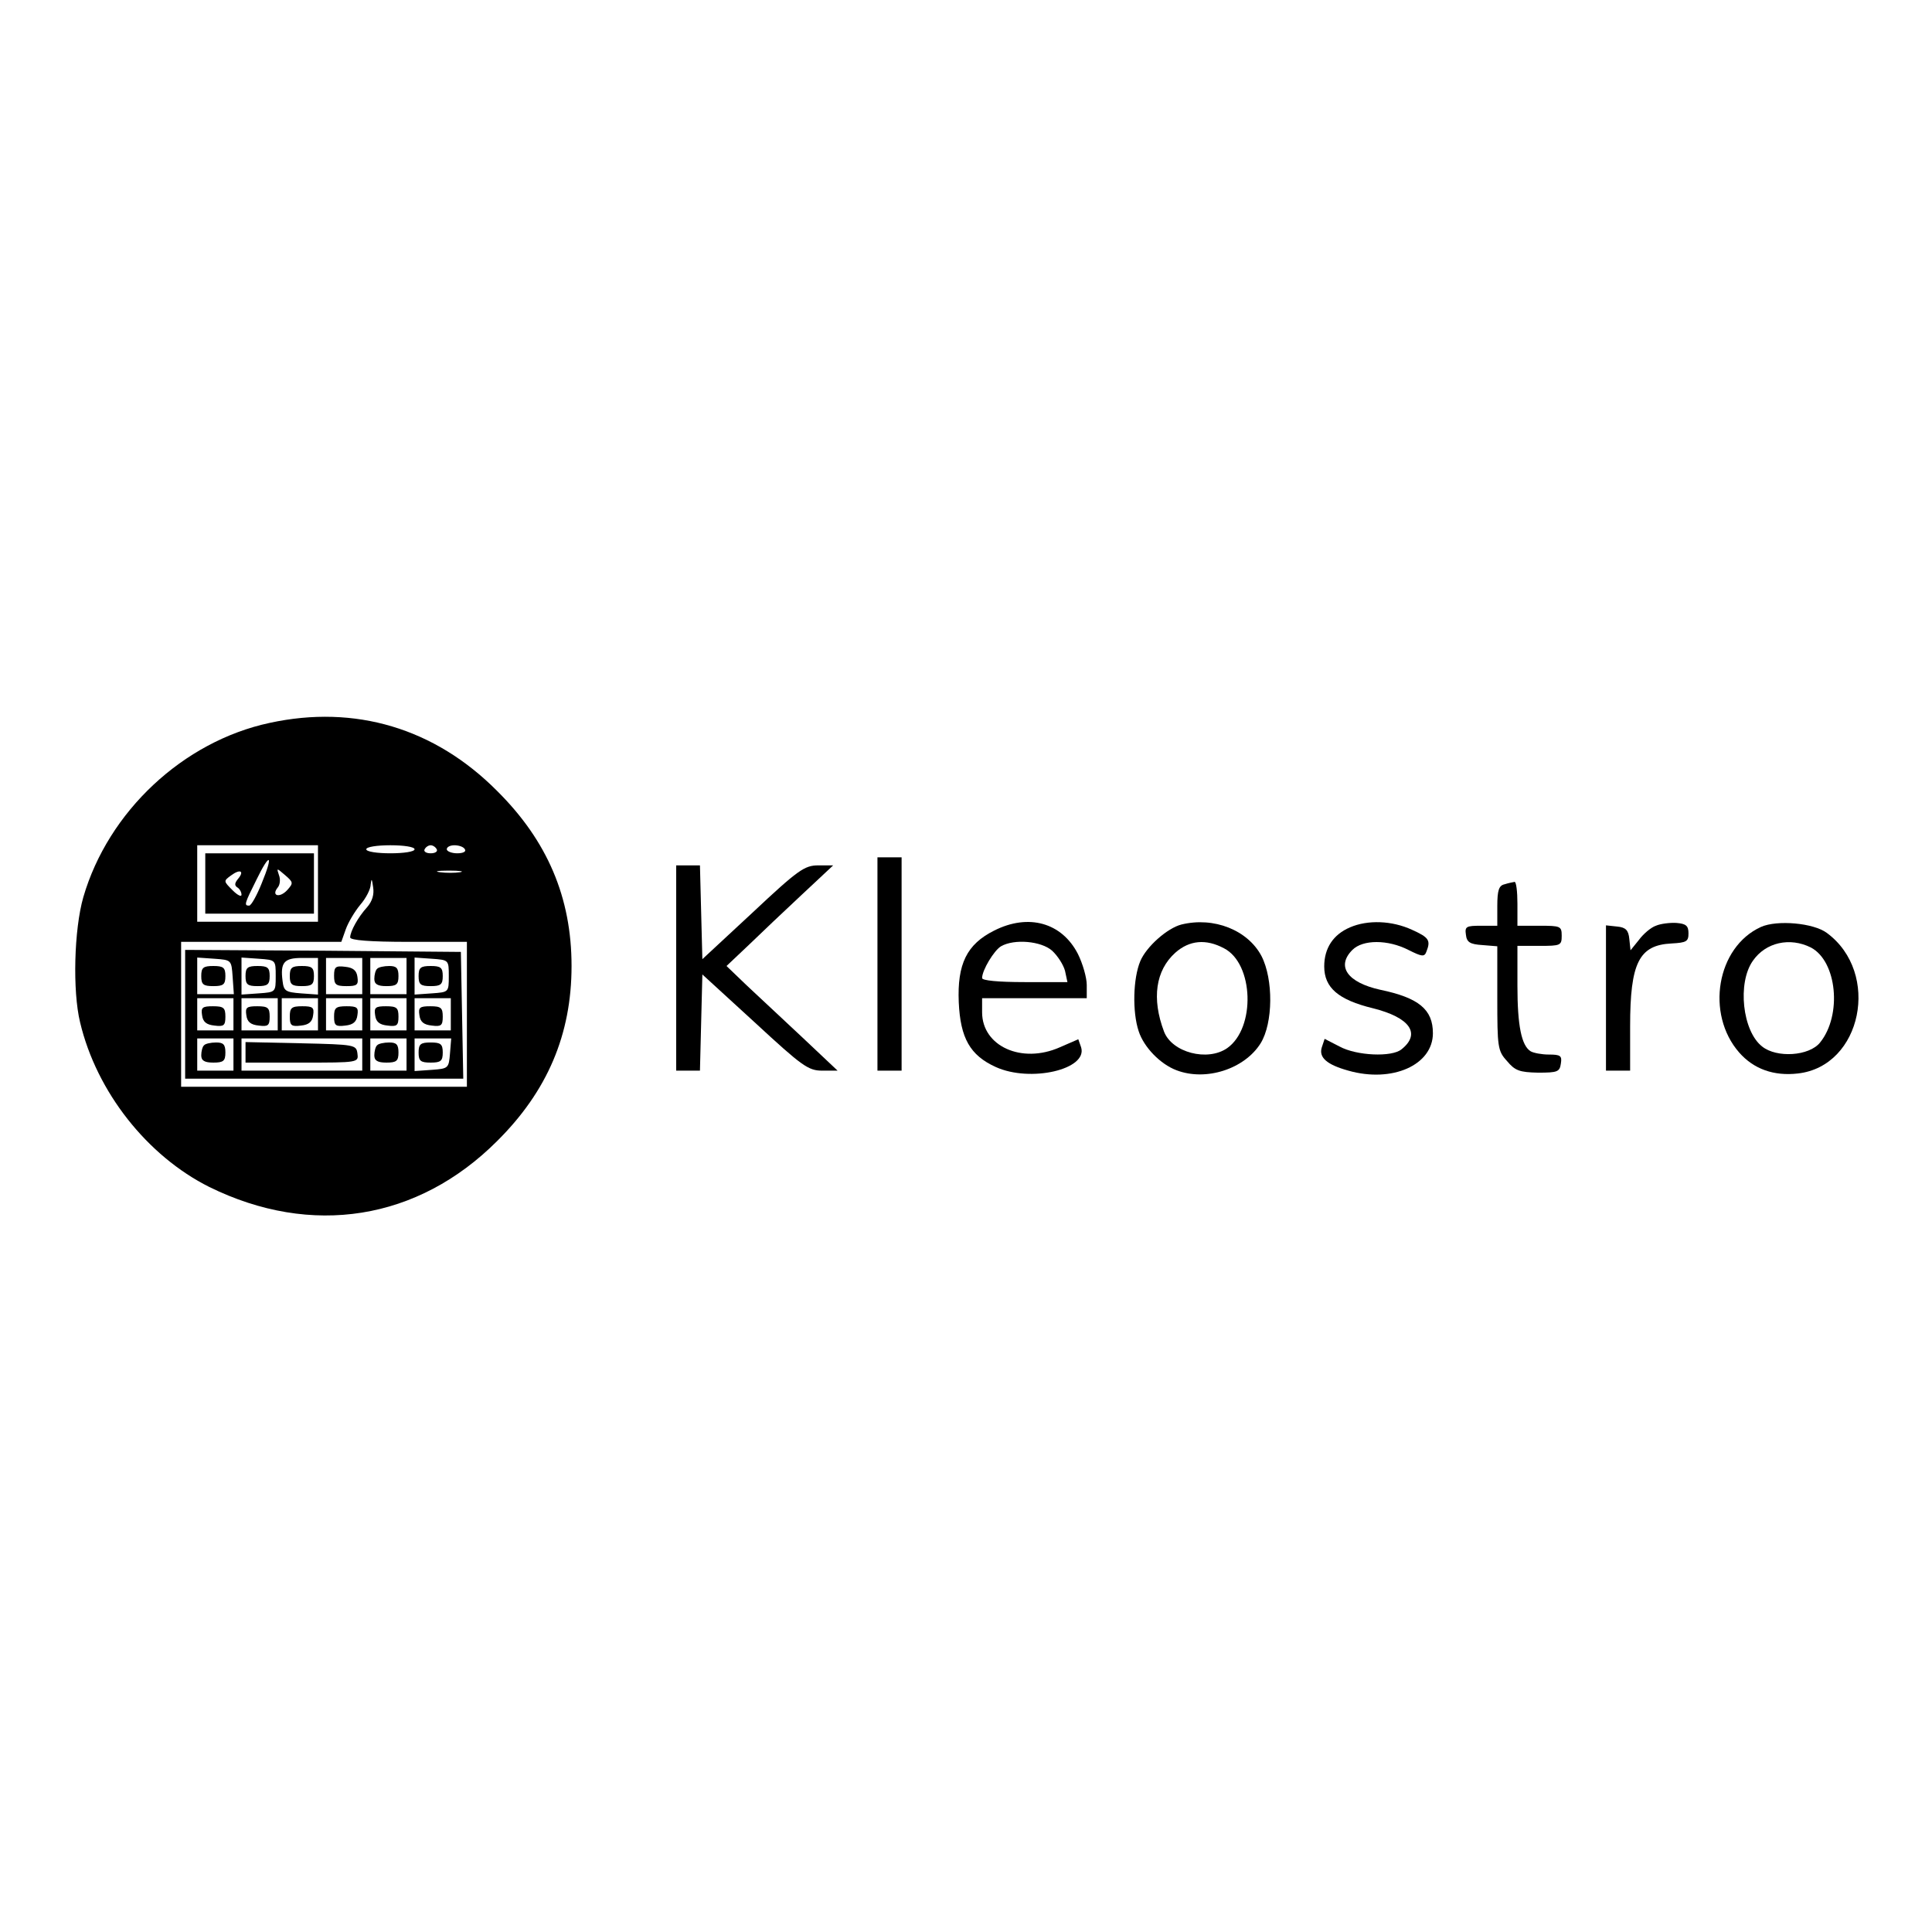 <?xml version="1.0" standalone="no"?>
<!DOCTYPE svg PUBLIC "-//W3C//DTD SVG 20010904//EN"
 "http://www.w3.org/TR/2001/REC-SVG-20010904/DTD/svg10.dtd">
<svg version="1.0" xmlns="http://www.w3.org/2000/svg"
 width="480pt" height="480pt" viewBox="0 0 480 480"
 preserveAspectRatio="xMidYMid meet">

<g transform="translate(0,480) scale(0.1,-0.1)"
fill="#000000" stroke="none">
<path d="M670 3004 c-215 -46 -401 -220 -463 -433 -23 -80 -27 -233 -8 -311
41 -173 167 -332 321 -409 254 -125 518 -83 715 114 125 124 185 265 185 435
0 170 -60 311 -185 435 -155 156 -353 215 -565 169z m120 -399 l0 -95 -150 0
-150 0 0 95 0 95 150 0 150 0 0 -95z m240 85 c0 -6 -27 -10 -60 -10 -33 0 -60
4 -60 10 0 6 27 10 60 10 33 0 60 -4 60 -10z m55 0 c3 -5 -3 -10 -15 -10 -12
0 -18 5 -15 10 3 6 10 10 15 10 5 0 12 -4 15 -10z m70 0 c4 -6 -5 -10 -19 -10
-14 0 -26 5 -26 10 0 6 9 10 19 10 11 0 23 -4 26 -10z m-12 -57 c-13 -2 -35
-2 -50 0 -16 2 -5 4 22 4 28 0 40 -2 28 -4z m-231 -87 c-22 -24 -42 -60 -42
-75 0 -7 49 -11 145 -11 l145 0 0 -180 0 -180 -355 0 -355 0 0 180 0 180 199
0 199 0 11 31 c6 17 22 44 36 61 14 16 26 39 26 51 2 16 3 14 6 -7 3 -18 -2
-35 -15 -50z"/>
<path d="M510 2605 l0 -75 135 0 135 0 0 75 0 75 -135 0 -135 0 0 -75z m140 0
c-12 -30 -26 -55 -31 -55 -13 0 -12 4 18 64 34 70 43 64 13 -9z m-59 11 c-8
-10 -9 -16 -1 -21 5 -3 10 -11 10 -18 0 -6 -10 -1 -22 11 -23 23 -23 23 -4 37
23 17 34 11 17 -9z m123 -27 c-19 -21 -41 -15 -24 6 6 7 7 21 3 31 -6 18 -6
18 15 0 21 -18 21 -20 6 -37z"/>
<path d="M460 2280 l0 -160 345 0 346 0 -3 158 -3 157 -342 3 -343 2 0 -160z
m118 93 l3 -43 -45 0 -46 0 0 46 0 45 43 -3 c42 -3 42 -3 45 -45z m107 2 c0
-40 0 -40 -42 -43 l-43 -3 0 46 0 46 43 -3 c42 -3 42 -3 42 -43z m105 -1 l0
-45 -42 3 c-39 3 -43 6 -46 31 -6 46 4 57 48 57 l40 0 0 -46z m110 1 l0 -45
-45 0 -45 0 0 45 0 45 45 0 45 0 0 -45z m110 0 l0 -45 -45 0 -45 0 0 45 0 45
45 0 45 0 0 -45z m105 0 c0 -40 0 -40 -42 -43 l-43 -3 0 46 0 46 43 -3 c42 -3
42 -3 42 -43z m-535 -95 l0 -40 -45 0 -45 0 0 40 0 40 45 0 45 0 0 -40z m110
0 l0 -40 -45 0 -45 0 0 40 0 40 45 0 45 0 0 -40z m100 0 l0 -40 -45 0 -45 0 0
40 0 40 45 0 45 0 0 -40z m110 0 l0 -40 -45 0 -45 0 0 40 0 40 45 0 45 0 0
-40z m110 0 l0 -40 -45 0 -45 0 0 40 0 40 45 0 45 0 0 -40z m110 0 l0 -40 -45
0 -45 0 0 40 0 40 45 0 45 0 0 -40z m-540 -100 l0 -40 -45 0 -45 0 0 40 0 40
45 0 45 0 0 -40z m320 0 l0 -40 -150 0 -150 0 0 40 0 40 150 0 150 0 0 -40z
m110 0 l0 -40 -45 0 -45 0 0 40 0 40 45 0 45 0 0 -40z m108 3 c-3 -37 -4 -38
-45 -41 l-43 -3 0 40 0 41 46 0 45 0 -3 -37z"/>
<path d="M500 2375 c0 -21 5 -25 30 -25 25 0 30 4 30 25 0 21 -5 25 -30 25
-25 0 -30 -4 -30 -25z"/>
<path d="M610 2375 c0 -21 5 -25 30 -25 25 0 30 4 30 25 0 21 -5 25 -30 25
-25 0 -30 -4 -30 -25z"/>
<path d="M720 2375 c0 -21 5 -25 30 -25 25 0 30 4 30 25 0 21 -5 25 -30 25
-25 0 -30 -4 -30 -25z"/>
<path d="M830 2376 c0 -22 4 -26 31 -26 26 0 30 3 27 23 -2 16 -11 23 -30 25
-24 3 -28 0 -28 -22z"/>
<path d="M937 2393 c-4 -3 -7 -15 -7 -25 0 -13 8 -18 30 -18 25 0 30 4 30 25
0 20 -5 25 -23 25 -13 0 -27 -3 -30 -7z"/>
<path d="M1040 2375 c0 -21 5 -25 30 -25 25 0 30 4 30 25 0 21 -5 25 -30 25
-25 0 -30 -4 -30 -25z"/>
<path d="M502 2278 c2 -17 11 -24 31 -26 23 -3 27 0 27 22 0 22 -4 26 -31 26
-26 0 -30 -3 -27 -22z"/>
<path d="M612 2278 c2 -17 11 -24 31 -26 23 -3 27 0 27 22 0 22 -4 26 -31 26
-26 0 -30 -3 -27 -22z"/>
<path d="M720 2274 c0 -22 4 -25 28 -22 19 2 28 9 30 26 3 19 -1 22 -27 22
-27 0 -31 -4 -31 -26z"/>
<path d="M830 2274 c0 -22 4 -25 28 -22 19 2 28 9 30 26 3 19 -1 22 -27 22
-27 0 -31 -4 -31 -26z"/>
<path d="M932 2278 c2 -17 11 -24 31 -26 23 -3 27 0 27 22 0 22 -4 26 -31 26
-26 0 -30 -3 -27 -22z"/>
<path d="M1042 2278 c2 -17 11 -24 31 -26 23 -3 27 0 27 22 0 22 -4 26 -31 26
-26 0 -30 -3 -27 -22z"/>
<path d="M507 2203 c-4 -3 -7 -15 -7 -25 0 -13 8 -18 30 -18 25 0 30 4 30 25
0 20 -5 25 -23 25 -13 0 -27 -3 -30 -7z"/>
<path d="M610 2185 l0 -25 141 0 c140 0 140 0 137 23 -3 21 -6 22 -140 25
l-138 3 0 -26z"/>
<path d="M937 2203 c-4 -3 -7 -15 -7 -25 0 -13 8 -18 30 -18 25 0 30 4 30 25
0 20 -5 25 -23 25 -13 0 -27 -3 -30 -7z"/>
<path d="M1040 2185 c0 -21 5 -25 30 -25 25 0 30 4 30 25 0 21 -5 25 -30 25
-25 0 -30 -4 -30 -25z"/>
<path d="M2180 2405 l0 -265 30 0 30 0 0 265 0 265 -30 0 -30 0 0 -265z"/>
<path d="M1680 2395 l0 -255 30 0 29 0 3 120 3 119 130 -119 c118 -109 133
-120 168 -120 l38 0 -88 83 c-48 45 -110 103 -138 129 l-50 48 55 52 c30 29
90 86 133 126 l77 72 -37 0 c-34 0 -50 -11 -163 -117 l-125 -116 -3 116 -3
117 -29 0 -30 0 0 -255z"/>
<path d="M3738 2603 c-14 -3 -18 -15 -18 -54 l0 -49 -41 0 c-36 0 -40 -2 -37
-22 2 -19 10 -24 41 -26 l37 -3 0 -129 c0 -121 1 -131 24 -156 20 -24 31 -28
77 -29 49 0 54 2 57 23 3 19 -1 22 -30 22 -18 0 -38 4 -45 8 -23 14 -33 64
-33 163 l0 99 55 0 c52 0 55 1 55 25 0 24 -3 25 -55 25 l-55 0 0 55 c0 30 -3
54 -7 54 -5 -1 -16 -3 -25 -6z"/>
<path d="M2470 2488 c-68 -34 -92 -83 -88 -178 4 -89 28 -132 92 -161 86 -39
229 -6 212 49 l-7 20 -46 -20 c-95 -42 -193 3 -193 87 l0 35 130 0 130 0 0 33
c0 18 -10 53 -22 77 -40 78 -123 101 -208 58z m144 -50 c14 -13 28 -35 32 -50
l6 -28 -106 0 c-67 0 -106 4 -106 10 0 20 30 69 47 79 33 19 100 13 127 -11z"/>
<path d="M2935 2503 c-35 -9 -87 -55 -102 -91 -18 -43 -20 -126 -4 -174 13
-40 54 -82 94 -97 73 -28 169 3 209 67 31 50 32 159 2 217 -34 64 -118 98
-199 78z m106 -59 c74 -38 79 -198 8 -248 -49 -34 -137 -11 -157 41 -31 82
-21 152 28 196 35 31 76 35 121 11z"/>
<path d="M3354 2496 c-42 -18 -64 -52 -64 -97 0 -53 35 -83 121 -104 92 -23
120 -63 71 -102 -24 -20 -112 -16 -154 7 l-37 19 -7 -21 c-8 -25 12 -43 66
-58 109 -31 210 14 210 93 0 59 -35 88 -131 108 -81 18 -110 58 -69 99 26 26
88 26 139 0 34 -17 40 -18 45 -4 11 28 6 35 -36 54 -50 23 -110 25 -154 6z"/>
<path d="M4114 2500 c-12 -4 -31 -20 -42 -35 l-21 -26 -3 28 c-2 22 -9 29 -30
31 l-28 3 0 -180 0 -181 30 0 30 0 0 110 c0 158 22 202 103 206 37 2 42 5 42
25 0 19 -6 24 -30 26 -16 1 -40 -2 -51 -7z"/>
<path d="M4375 2497 c-110 -50 -138 -216 -54 -312 36 -41 86 -59 146 -52 159
18 206 250 72 349 -33 25 -124 33 -164 15z m124 -51 c65 -34 78 -168 23 -236
-27 -34 -108 -39 -144 -10 -49 38 -62 158 -23 213 32 46 92 59 144 33z"/>
</g>
</svg>
